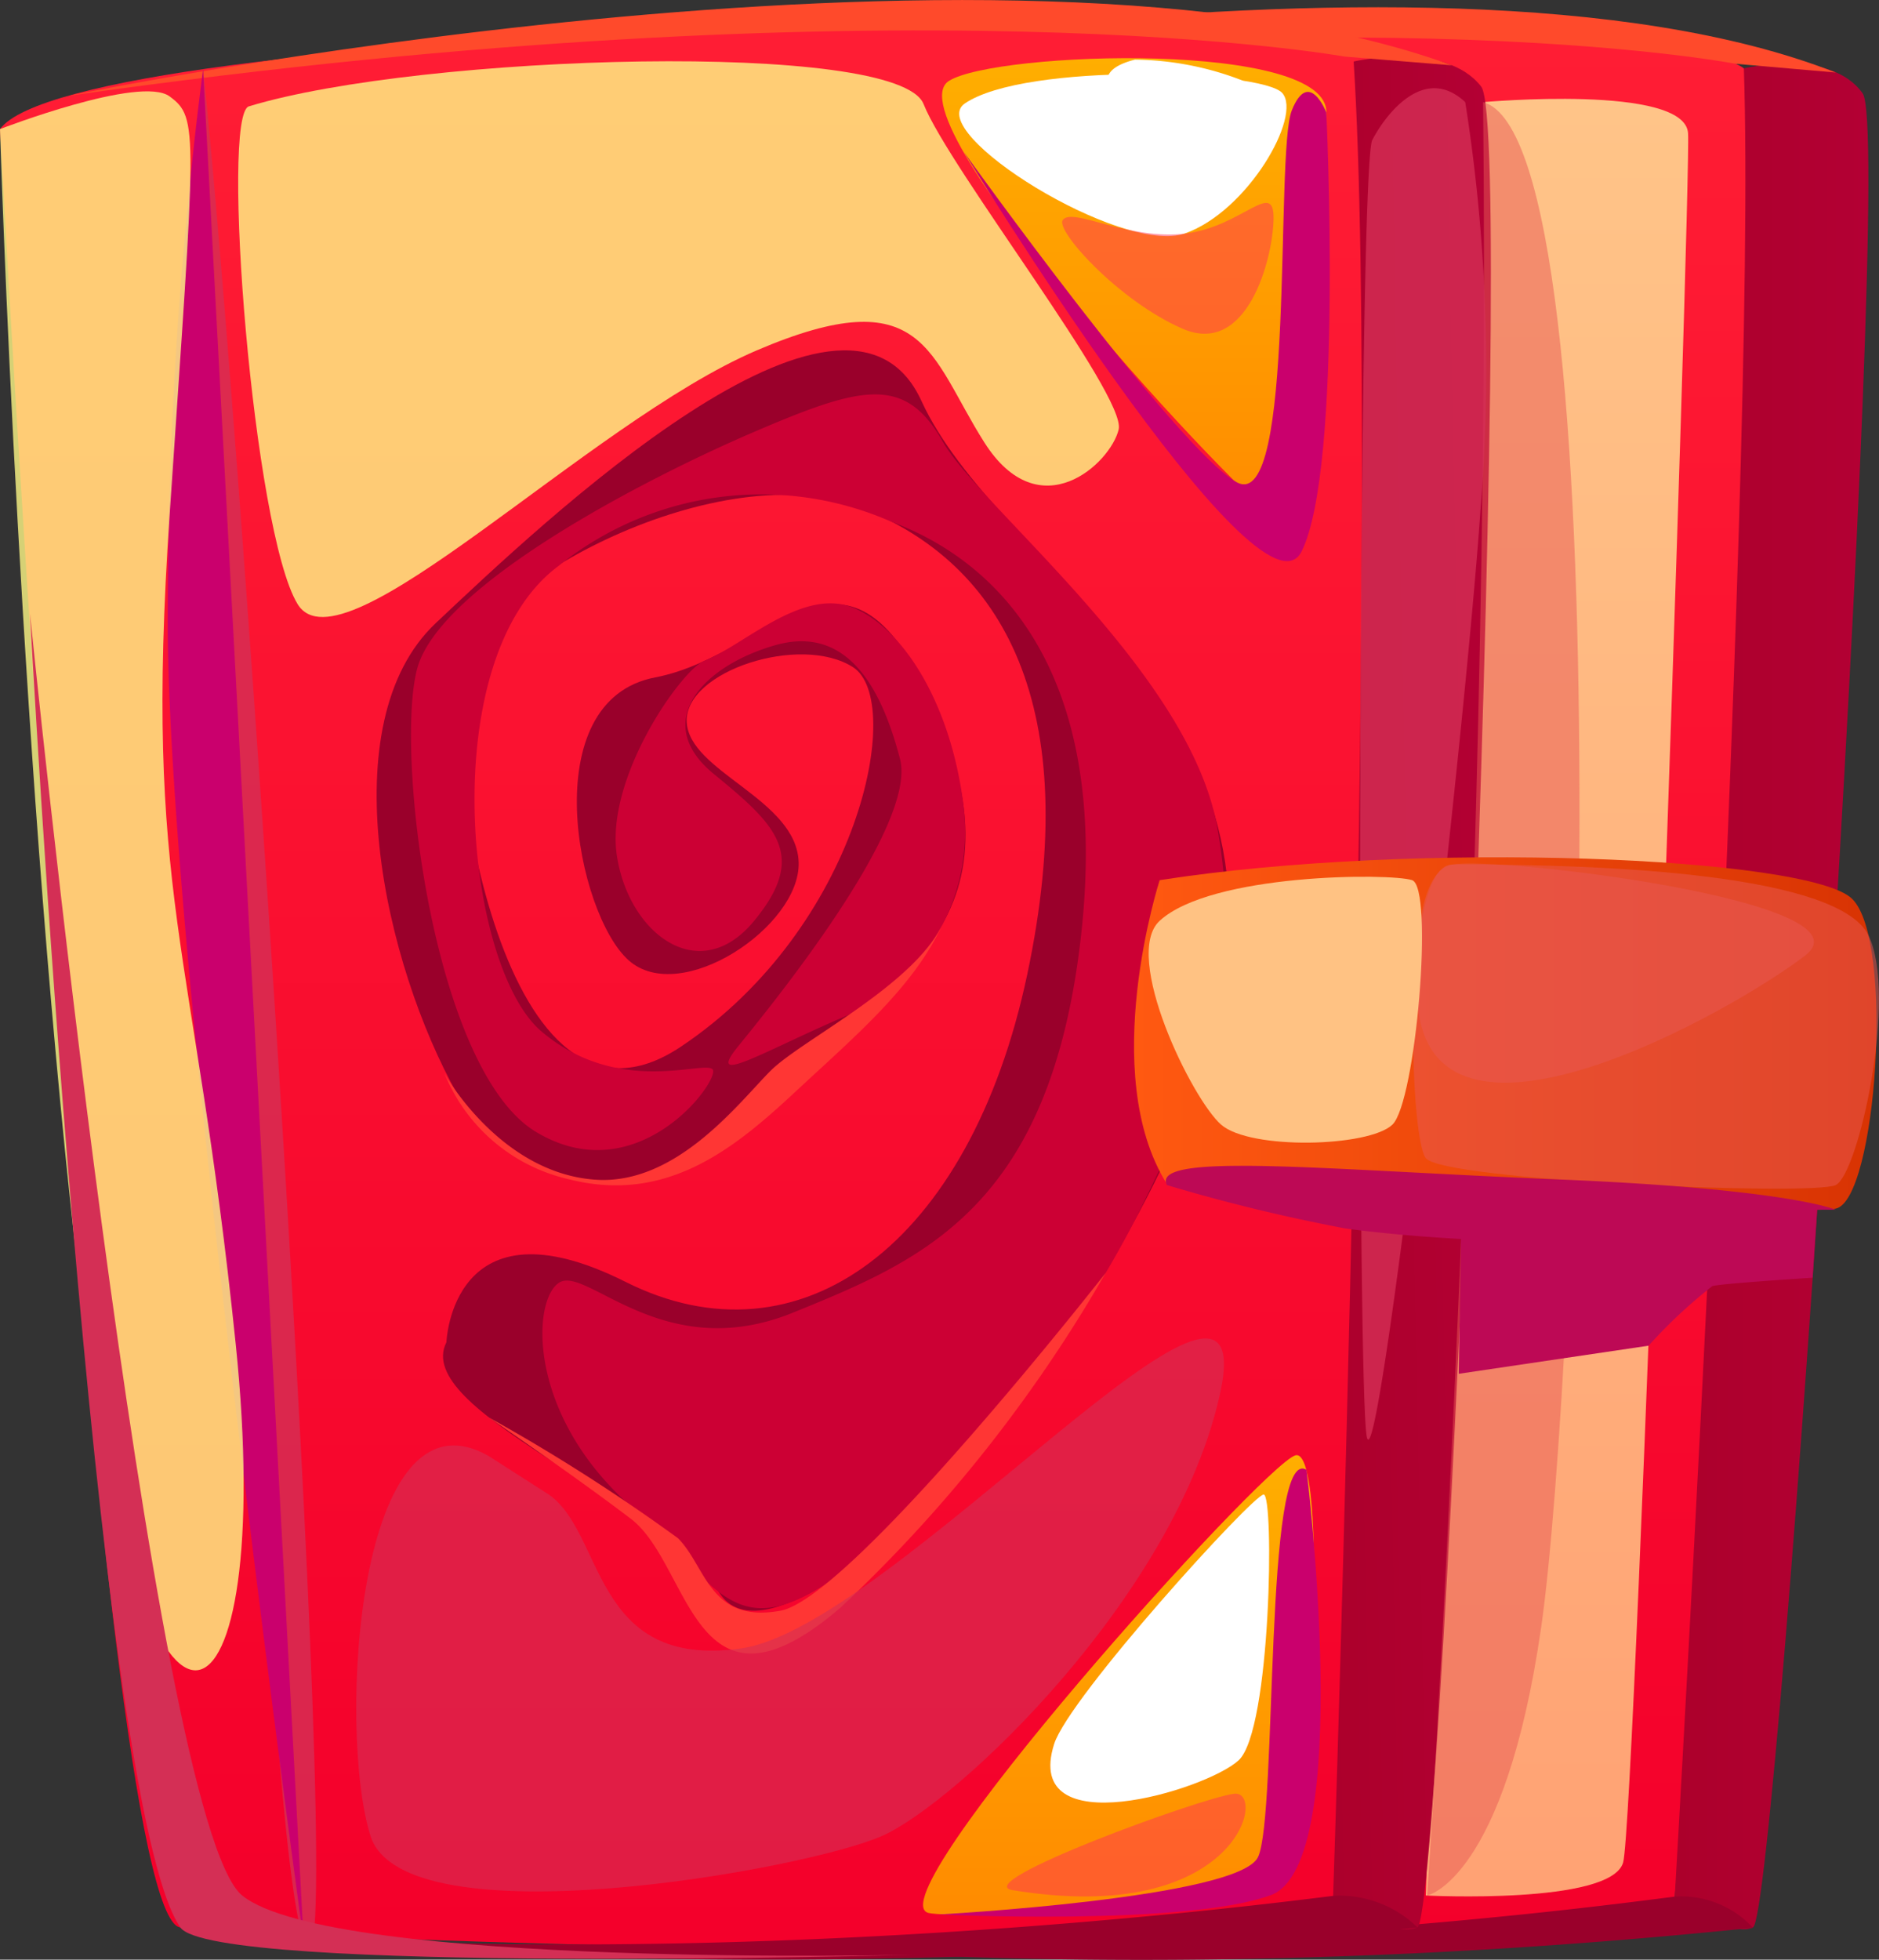 <svg xmlns="http://www.w3.org/2000/svg" xmlns:xlink="http://www.w3.org/1999/xlink" viewBox="0 0 49.5 51.61"><rect x="0" y="0" width="49.5" height="51.61" fill="#333333" stroke="none"/><defs><style>.cls-1{isolation:isolate;}.cls-2{fill:url(#Безымянный_градиент_94);}.cls-3{fill:url(#Безымянный_градиент_102);}.cls-4{fill:#9a002b;}.cls-5{fill:#ff4a2b;}.cls-6{fill:url(#Безымянный_градиент_870);}.cls-7{fill:url(#Безымянный_градиент_94-2);}.cls-8{fill:url(#Безымянный_градиент_102-2);}.cls-9{fill:#e85955;}.cls-12,.cls-14,.cls-15,.cls-17,.cls-20,.cls-23,.cls-9{mix-blend-mode:multiply;}.cls-14,.cls-9{opacity:0.5;}.cls-10{fill:url(#Безымянный_градиент_815);}.cls-11{fill:url(#Безымянный_градиент_815-2);}.cls-12{fill:#ca006d;}.cls-13,.cls-21{fill:#fff;}.cls-13,.cls-16,.cls-24{mix-blend-mode:soft-light;}.cls-14{fill:#f35;}.cls-15,.cls-17,.cls-20{fill:#d42f55;}.cls-15,.cls-16{opacity:0.8;}.cls-16{fill:#fff886;}.cls-18{fill:#cc0034;}.cls-19{fill:#ff3634;}.cls-20{opacity:0.6;}.cls-22{fill:url(#Безымянный_градиент_108);}.cls-23{fill:#bd0955;}.cls-24{fill:#ffc283;}</style><linearGradient id="Безымянный_градиент_94" x1="29.55" y1="51.3" x2="29.55" y2="0.88" gradientUnits="userSpaceOnUse"><stop offset="0" stop-color="#f4002b"/><stop offset="1" stop-color="#ff1d34"/></linearGradient><linearGradient id="Безымянный_градиент_102" x1="44.12" y1="26.25" x2="49.22" y2="26.25" gradientUnits="userSpaceOnUse"><stop offset="0" stop-color="#ac002b"/><stop offset="1" stop-color="#b30034"/></linearGradient><linearGradient id="Безымянный_градиент_870" x1="41.02" y1="49.94" x2="41.02" y2="2.6" gradientUnits="userSpaceOnUse"><stop offset="0" stop-color="#ffa274"/><stop offset="1" stop-color="#ffc488"/></linearGradient><linearGradient id="Безымянный_градиент_94-2" x1="15.31" y1="50.16" x2="15.31" y2="-0.22" gradientTransform="matrix(1, 0, 0.02, 1, 2.9, 0.92)" xlink:href="#Безымянный_градиент_94"/><linearGradient id="Безымянный_градиент_102-2" x1="31.17" y1="25.13" x2="36.27" y2="25.13" gradientTransform="matrix(1, 0, 0.02, 1, 2.9, 0.92)" xlink:href="#Безымянный_градиент_102"/><linearGradient id="Безымянный_градиент_815" x1="29.47" y1="50.42" x2="29.47" y2="38.33" gradientUnits="userSpaceOnUse"><stop offset="0" stop-color="#ff8b00"/><stop offset="1" stop-color="#ffae00"/></linearGradient><linearGradient id="Безымянный_градиент_815-2" x1="29.88" y1="13.84" x2="29.88" y2="1.53" xlink:href="#Безымянный_градиент_815"/><linearGradient id="Безымянный_градиент_108" x1="29.87" y1="27.24" x2="49.44" y2="27.24" gradientUnits="userSpaceOnUse"><stop offset="0" stop-color="#ff5911"/><stop offset="1" stop-color="#d83303"/></linearGradient></defs><g class="cls-1"><g id="Слой_2" data-name="Слой 2"><g id="layer1"><path class="cls-2" d="M12.44,3.57C14.38.85,43.65.08,45.94,1.8s-1.59,45.87-1.82,48.14-26.44,1.07-28.5.83S12.44,3.57,12.44,3.57Z"/><path class="cls-3" d="M45.94,1.8s2.27-.55,3.13.66-2.23,48-2.89,48.3-2.06-.82-2.06-.82S46.3,12.74,45.94,1.8Z"/><path class="cls-4" d="M15.62,50.77s12.13,1.9,30.56,0a2.57,2.57,0,0,0-2.06-.82C42.93,50.09,28.8,52.08,15.62,50.77Z"/><path class="cls-5" d="M14.18,2.69s23.27-5.06,34.18-.78l-2.64-.23S34.93-.42,14.18,2.69Z"/><path class="cls-6" d="M39.07,2.69s5.32-.48,5.4.82-1.39,44.42-1.71,45.54-5.2.87-5.2.87Z"/><path class="cls-7" d="M0,3.4C2,.66,33.17-.12,35.66,1.62s-.36,46-.54,48.31S7,51,4.75,50.76,0,3.4,0,3.4Z"/><path class="cls-8" d="M35.66,1.62s2.41-.56,3.36.66-1,48.15-1.68,48.48-2.22-.83-2.22-.83S36.37,12.59,35.66,1.62Z"/><path class="cls-4" d="M4.75,50.76s13,1.91,32.59,0a2.93,2.93,0,0,0-2.22-.83C33.85,50.08,18.84,52.08,4.75,50.76Z"/><path class="cls-5" d="M1.82,2.52s24.67-5.09,36.43-.8l-2.83-.23S23.85-.61,1.82,2.52Z"/><path class="cls-9" d="M39.07,2.69c3.77,1,2.49,33.53,1.53,40.17s-3,7.06-3,7.06S39.31,23.77,39.07,2.69Z"/><path class="cls-10" d="M24.46,50.38C23,50,33.23,38.62,34.12,38.33s.45,9.11-.21,10.47S25.25,50.56,24.46,50.38Z"/><path class="cls-11" d="M25,2.13c-1.6,1,7.81,11.19,8.82,11.69s1-8.9,1.12-10.83S26.24,1.35,25,2.13Z"/><path class="cls-12" d="M25.39,4s5.62,7.84,7.19,8.7,1-8.66,1.45-9.79.91.05.91.05.45,9.35-.65,11.56S25.39,4,25.39,4Z"/><path class="cls-12" d="M34.42,38.71c-1.13-.69-.76,9.12-1.28,10.2s-8.42,1.51-8.42,1.51,6.53.31,8.76-.51S34.42,38.71,34.42,38.71Z"/><path class="cls-13" d="M27.77,45.93c-.85,2.68,4,1.22,4.86.43s.94-7,.66-7S28.16,44.7,27.77,45.93Z"/><path class="cls-13" d="M25.41,2.73c-1.06.76,4.14,4,5.8,3.42s3.1-3.1,2.57-3.7S27,1.63,25.41,2.73Z"/><path class="cls-14" d="M26.68,49.78c-1.19-.19,4.95-2.43,5.83-2.54S32.62,50.75,26.68,49.78Z"/><path class="cls-14" d="M28,5.79c-.22.26,1.47,2.14,3.16,2.87s2.37-1.82,2.39-2.89-.81.19-2.31.38S28.26,5.45,28,5.79Z"/><path class="cls-15" d="M38.6,2.69c-1.07-1-2.08.29-2.45,1S35.73,36,36,37.8,38.59,19.46,39,13.45A45.19,45.19,0,0,0,38.6,2.69Z"/><path class="cls-15" d="M5.35,1.82S6.69,47.41,8,51.12,6.36,11.26,5.35,1.82Z"/><path class="cls-12" d="M5.35,1.82A112.83,112.83,0,0,0,4.42,16C4.32,24.55,8,51.12,8,51.12Z"/><path class="cls-16" d="M0,3.4s.52,17.25,2.16,31c1.61,13.56,5.15,11.67,4.05,1S3.78,23.69,4.47,13.54s.77-10.43,0-11S0,3.4,0,3.4Z"/><path class="cls-17" d="M.79,16.16S4,48,6.38,49.92s17.74,1.56,17.74,1.56S5.61,52,4.75,50.76C2.47,47.48.79,16.16.79,16.16Z"/><path class="cls-4" d="M11.76,35.35c-.91,1.8,5.4,4,7.22,6.64s11.38-7.41,13.14-15.5-5.85-11.58-7.85-15.94-10,3.23-12.79,5.86-1.35,9,.57,12.41,6.58,2.62,8.47,0,6.63-3.85,4.27-9.75-4.34-1.84-7.53-1.23-2.07,6.23-.7,7.45,4.52-.89,4.48-2.57S18.13,20.33,18.09,19s3-2.31,4.38-1.43.17,6.86-4.54,10-6.22-7.81-5.8-10S19,11.92,22.7,13.38s5.87,5.17,4.36,12.29-6,10.39-10.58,8.09S11.76,35.35,11.76,35.35Z"/><path class="cls-18" d="M16.64,39.69c-2.76-2.43-2.63-5.45-1.91-5.91s2.74,2.18,6.16.79,6.79-2.77,7.59-9.94-2.4-9.93-5-10.89a8.51,8.51,0,0,0-8.76,1.16c-3.28,2.42-2.48,10.54-.46,12.26s4.27.76,4.51,1-1.94,3.28-4.65,1.65-3.72-10-3.13-12.2,6-5,8.84-6.22,4-1.53,5,.23,6.52,6.08,7.24,10.18-.37,6.73-2.2,10.39A28.16,28.16,0,0,1,22,41.55C19.28,43.45,18.85,41.63,16.64,39.69Z"/><path class="cls-18" d="M18.56,17.4c-.59.22-2.62,3.07-2.31,5.13s2.17,3.47,3.61,1.73.59-2.53-1.06-3.88-.31-2.84,1.63-3.39,2.82,1.23,3.28,3-3.39,6.49-4.26,7.56.56.2,2.62-.7a5.33,5.33,0,0,0,3.32-5.57c-.31-2.67-1.56-4.71-2.9-5.27S19.59,17,18.56,17.4Z"/><path class="cls-19" d="M29.13,33.52a38.1,38.1,0,0,1-7,8.83c-3.86,3.3-3.92-1.14-5.51-2.35s-3.76-2.68-3.76-2.68a48.65,48.65,0,0,1,5,3.19c.75.75.83,2.25,2.7,1.91S29.13,33.52,29.13,33.52Z"/><path class="cls-19" d="M24.87,24.25c-.69,1.65-3.75,3.13-4.57,3.95s-2.46,3-4.59,2.87c-2.54-.16-4-2.8-4-2.8A4.65,4.65,0,0,0,15,31.06c2.62.66,4.42-.88,6-2.35S24.14,25.93,24.87,24.25Z"/><path class="cls-16" d="M6.56,2.8C5.8,3,6.67,14,7.84,15.91s7.65-4.78,12.09-6.68,4.54.12,6,2.42,3.33.55,3.54-.34S25,4.43,24.33,2.74,11.1,1.42,6.56,2.8Z"/><path class="cls-20" d="M12.88,38.35c-3.48-2-4,7.21-3.12,10s11.48.89,13.48,0S31,42,32.15,36.66s-8.62,6.17-12.61,6.75-3.6-3.11-5.13-4.08Z"/><path class="cls-21" d="M29.9,1.57c-1.85.47.3,1.72,1.33,1.77s2.11-.76,1.5-1.22A8.07,8.07,0,0,0,29.9,1.57Z"/><path class="cls-21" d="M31,42c-.83,1.22,2.15.52,2.38-1.38S31.83,40.8,31,42Z"/><path class="cls-22" d="M30.55,23.18s-1.64,5.08.19,8c0,0,16.55.87,17.62.65s1.56-7.06.43-8.16S37.35,22.12,30.55,23.18Z"/><path class="cls-9" d="M38.25,22.77c-1.31,0-1.14,7.14-.69,7.73s10.2,1,10.8.71,1.64-5,.86-6.58S42.54,22.75,38.25,22.77Z"/><path class="cls-23" d="M30.74,31.21c-.43-.88,4.17-.4,10.28-.15s7.34.8,7.34.8h-.49l-.12,1.79s-2.37.15-2.64.22a13.21,13.21,0,0,0-1.68,1.57l-5,.74.06-3.55s-1.63-.08-3.06-.28A46.63,46.63,0,0,1,30.74,31.21Z"/><path class="cls-9" d="M37.34,26.3c.23,4.93,8.38.29,10.22-1.14s-8.18-2.62-9.31-2.39S37.34,26.3,37.34,26.3Z"/><path class="cls-24" d="M30.55,24.25c-1,.92.85,4.7,1.62,5.37s3.89.59,4.51,0,1.1-6.25.52-6.44S31.91,23,30.55,24.25Z"/></g></g></g></svg>